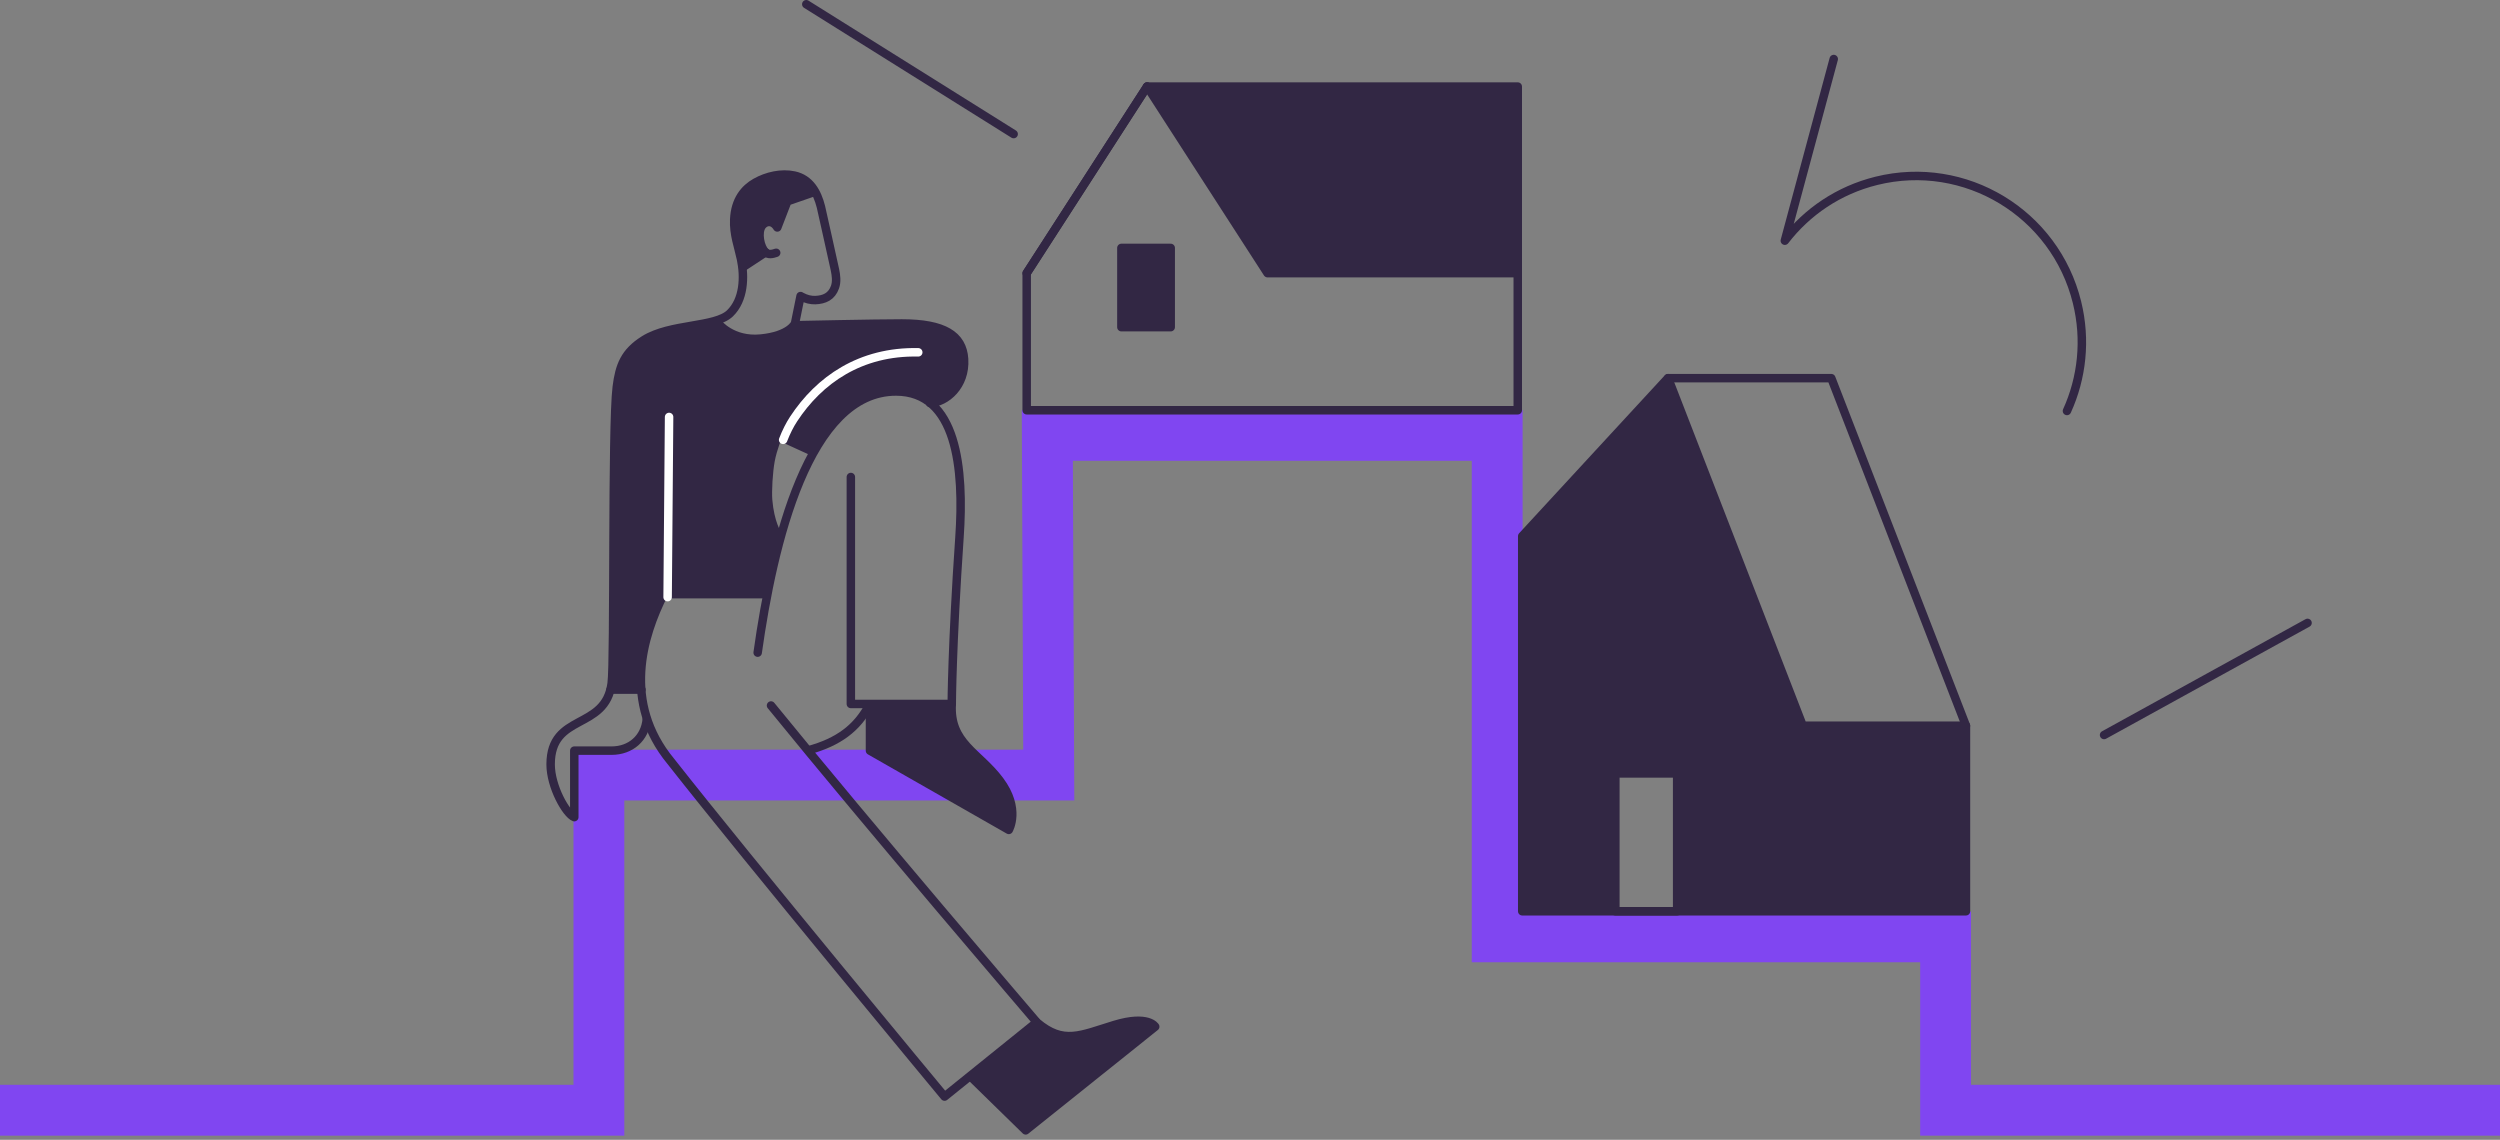 <svg width="590" height="269" viewBox="0 0 590 269" fill="none" xmlns="http://www.w3.org/2000/svg">
<rect x="0" y="0" width="590" height="269" fill="#808080" stroke="none"/>
<path d="M590 262.018H459.16V221.102H353.336V102.743H247.168L247.508 182.915H141.34V262.018H0" stroke="#8046F1" stroke-width="12" stroke-miterlimit="10"/>
<path d="M264.774 58.646H276.054V76.829H264.928C264.928 76.825 265.078 58.646 264.774 58.646Z" fill="#322744"/>
<path d="M270.871 20.753L299.066 64.298H358.356V20.448C358.359 20.448 271.1 20.983 270.871 20.753Z" fill="#322744"/>
<path d="M393.413 89.66L425.422 171.095H463.678V214.944H395.699V182.399H381.22V215.095H359.274V126.635L393.413 89.66Z" fill="#322744"/>
<path d="M175.264 63.025L180.302 59.657L179.293 56.853L179.404 53.712L180.971 52.589L182.538 52.815L183.321 53.712L185.783 47.539L192.165 45.406C192.165 45.406 190.935 41.816 187.464 41.479C183.994 41.142 179.178 41.927 177.5 43.386C175.823 44.846 174.03 47.428 173.583 49.11C173.136 50.792 173.247 54.275 173.247 54.275L175.264 63.025Z" fill="#322744"/>
<path d="M229.215 254.275L242.163 267.05L272.648 242.215C272.648 242.215 270.305 240.07 265.307 241.397C260.313 242.724 255.315 244.463 253.175 244.463C251.036 244.463 247.261 243.136 247.261 243.136L244.61 241.296L229.215 254.275Z" fill="#322744"/>
<path d="M151.228 162.652H144.438L144.935 149.867L145.433 93.25C145.433 93.25 145.769 87.871 146.903 85.35C148.037 82.829 152.255 79.576 155.014 78.844C157.772 78.113 168.967 75.753 168.967 75.753C168.967 75.753 170.265 77.216 172.129 78.274C173.993 79.332 177.403 80.386 179.184 80.064C180.966 79.741 184.376 79.006 185.431 78.274C186.487 77.542 187.621 76.484 187.621 76.484L216.578 76.402C216.578 76.402 225.419 77.539 226.635 81.118C227.852 84.697 227.691 88.76 226.149 90.794C224.607 92.827 222.013 94.534 222.013 94.534L219.741 95.348C219.741 95.348 213.981 90.794 208.711 92.501C203.438 94.208 199.141 97.055 196.787 99.899C194.433 102.743 192.082 107.137 192.082 107.137L184.54 103.235C184.54 103.235 183.324 106.244 182.837 108.844C182.351 111.444 182.097 115.898 182.268 117.949C182.705 123.139 184.297 125.509 184.297 125.509L180.97 140.389H156.96L154.609 144.861L151.525 155.268L151.228 162.652Z" fill="#322744"/>
<path d="M359.246 215.059V126.528L393.631 89.248H432.188L463.968 171.263V215.059H359.246Z" stroke="#322744" stroke-width="2" stroke-miterlimit="10" stroke-linecap="round" stroke-linejoin="round"/>
<path d="M393.67 89.248L425.454 171.263H463.968" stroke="#322744" stroke-width="2" stroke-miterlimit="10" stroke-linecap="round" stroke-linejoin="round"/>
<path d="M395.806 182.535H381.223V215.059H395.806V182.535Z" stroke="#322744" stroke-width="2" stroke-miterlimit="10" stroke-linecap="round" stroke-linejoin="round"/>
<path d="M190.283 1L239.219 31.641" stroke="#322744" stroke-width="2" stroke-miterlimit="10" stroke-linecap="round" stroke-linejoin="round"/>
<path d="M487.804 96.987C491.331 89.227 492.372 80.264 490.172 71.342C484.988 50.319 463.787 37.487 442.814 42.68C433.881 44.893 426.428 50.021 421.219 56.803L432.761 13.932" stroke="#322744" stroke-width="2" stroke-miterlimit="10" stroke-linecap="round" stroke-linejoin="round"/>
<path d="M496.562 173.458L544.578 147.005" stroke="#322744" stroke-width="2" stroke-miterlimit="10" stroke-linecap="round" stroke-linejoin="round"/>
<path d="M358.191 96.822V20.431H270.716L242.299 64.467V96.822H353.039H358.191Z" stroke="#322744" stroke-width="2" stroke-miterlimit="10" stroke-linecap="round" stroke-linejoin="round"/>
<path d="M270.716 20.431L242.299 64.467" stroke="#322744" stroke-width="2" stroke-miterlimit="10" stroke-linecap="round" stroke-linejoin="round"/>
<path d="M270.716 20.431L299.137 64.467H358.191" stroke="#322744" stroke-width="2" stroke-miterlimit="10" stroke-linecap="round" stroke-linejoin="round"/>
<path d="M276.287 58.51H264.648V77.212H276.287V58.51Z" stroke="#322744" stroke-width="2" stroke-miterlimit="10" stroke-linecap="round" stroke-linejoin="round"/>
<path d="M183.181 59.657C182.315 59.959 181.36 60.178 180.669 59.546C179.385 58.374 178.702 54.855 179.807 53.31C180.609 52.191 182.301 51.832 183.442 53.683L185.818 47.518L192.104 45.341" stroke="#322744" stroke-width="2" stroke-miterlimit="10" stroke-linecap="round" stroke-linejoin="round"/>
<path d="M175.343 63.047L180.67 59.546" stroke="#322744" stroke-width="2" stroke-miterlimit="10" stroke-linecap="round" stroke-linejoin="round"/>
<path d="M156.72 140.12C151.615 150.169 146.871 165.794 158.269 179.626C176.855 203.303 222.918 258.794 222.918 258.794L244.495 241.393" stroke="#322744" stroke-width="2" stroke-miterlimit="10" stroke-linecap="round" stroke-linejoin="round"/>
<path d="M200.802 112.573V166.135H224.615C224.615 166.135 224.665 152.525 226.436 126.804C227.545 110.698 225.896 92.393 211.452 92.393C190.806 92.393 182.448 128.145 178.81 154.024" stroke="#322744" stroke-width="2" stroke-miterlimit="10" stroke-linecap="round" stroke-linejoin="round"/>
<path d="M156.72 140.224H180.651" stroke="#322744" stroke-width="2" stroke-miterlimit="10" stroke-linecap="round" stroke-linejoin="round"/>
<path d="M181.961 166.501C205.173 195.083 244.474 241.006 244.474 241.006" stroke="#322744" stroke-width="2" stroke-miterlimit="10" stroke-linecap="round" stroke-linejoin="round"/>
<path d="M157.905 98.404L157.558 140.927" stroke="white" stroke-width="2" stroke-miterlimit="10" stroke-linecap="round" stroke-linejoin="round"/>
<path d="M219.491 95.119C223.272 94.979 227.913 91.041 227.523 84.737C227.176 79.113 222.782 76.337 212.815 76.337C206.507 76.337 187.936 76.746 187.936 76.746" stroke="#322744" stroke-width="2" stroke-miterlimit="10" stroke-linecap="round" stroke-linejoin="round"/>
<path d="M184.508 103.249L191.356 106.373" stroke="#322744" stroke-width="2" stroke-miterlimit="10" stroke-linecap="round" stroke-linejoin="round"/>
<path d="M205.316 166.311V177.159L238.08 195.858C238.08 195.858 240.95 190.902 235.927 184.188C230.904 177.475 224.063 175.413 224.614 166.135" stroke="#322744" stroke-width="2" stroke-miterlimit="10" stroke-linecap="round" stroke-linejoin="round"/>
<path d="M229.244 254.243L242.059 266.766L272.631 242.293C272.631 242.293 270.996 239.446 262.989 241.888C254.982 244.33 250.986 246.604 244.657 241.239" stroke="#322744" stroke-width="2" stroke-miterlimit="10" stroke-linecap="round" stroke-linejoin="round"/>
<path d="M190.798 177.059C197.885 175.122 202.307 171.805 205.18 166.314" stroke="#322744" stroke-width="2" stroke-miterlimit="10" stroke-linecap="round" stroke-linejoin="round"/>
<path d="M144.106 162.749H151.383" stroke="#322744" stroke-width="2" stroke-miterlimit="10" stroke-linecap="round" stroke-linejoin="round"/>
<path d="M169.414 76.237C169.414 76.237 172.738 80.569 179.553 79.902C186.369 79.235 187.617 76.337 187.617 76.337L188.93 69.868L189.177 70.015C190.251 70.596 191.374 70.865 192.429 70.822C194.519 70.739 196.268 70.008 197.059 67.755C197.517 66.446 197.317 65.008 197.045 63.663C196.773 62.319 193.739 48.809 193.739 48.809C192.866 45.352 191.142 42.217 187.431 41.421C184.401 40.769 180.992 41.55 178.323 43.053C175.711 44.523 173.493 47.159 173.278 51.753C173.11 55.315 174.248 58.141 174.884 61.178C175.761 65.345 175.586 70.743 172.28 73.942C168.785 77.324 158.209 76.323 152.012 80.207C147.394 83.101 146.181 86.329 145.558 91.332C144.388 100.753 145.072 155.86 144.349 161.275C142.857 172.5 129.949 168.132 129.949 180.401C129.949 185.644 133.623 192.135 135.53 192.849V177.152C135.53 177.152 144.324 177.152 144.327 177.152C148.817 177.152 152.216 174.215 152.638 169.735" stroke="#322744" stroke-width="2" stroke-miterlimit="10" stroke-linecap="round" stroke-linejoin="round"/>
<path d="M205.284 166.21L224.478 166.128C224.478 166.128 224.235 169.728 225.459 172.023C226.682 174.315 231.913 180.046 234.607 182.585C237.301 185.124 239.59 190.773 239.018 192.573C238.446 194.373 238.038 195.93 238.038 195.93L205.123 176.937L205.284 166.21Z" fill="#322744"/>
<path d="M216.708 83.148C203.02 82.857 193.324 89.707 187.307 98.867C186.391 100.258 185.539 101.936 184.82 103.805" stroke="white" stroke-width="2" stroke-miterlimit="10" stroke-linecap="round" stroke-linejoin="round"/>
</svg>
